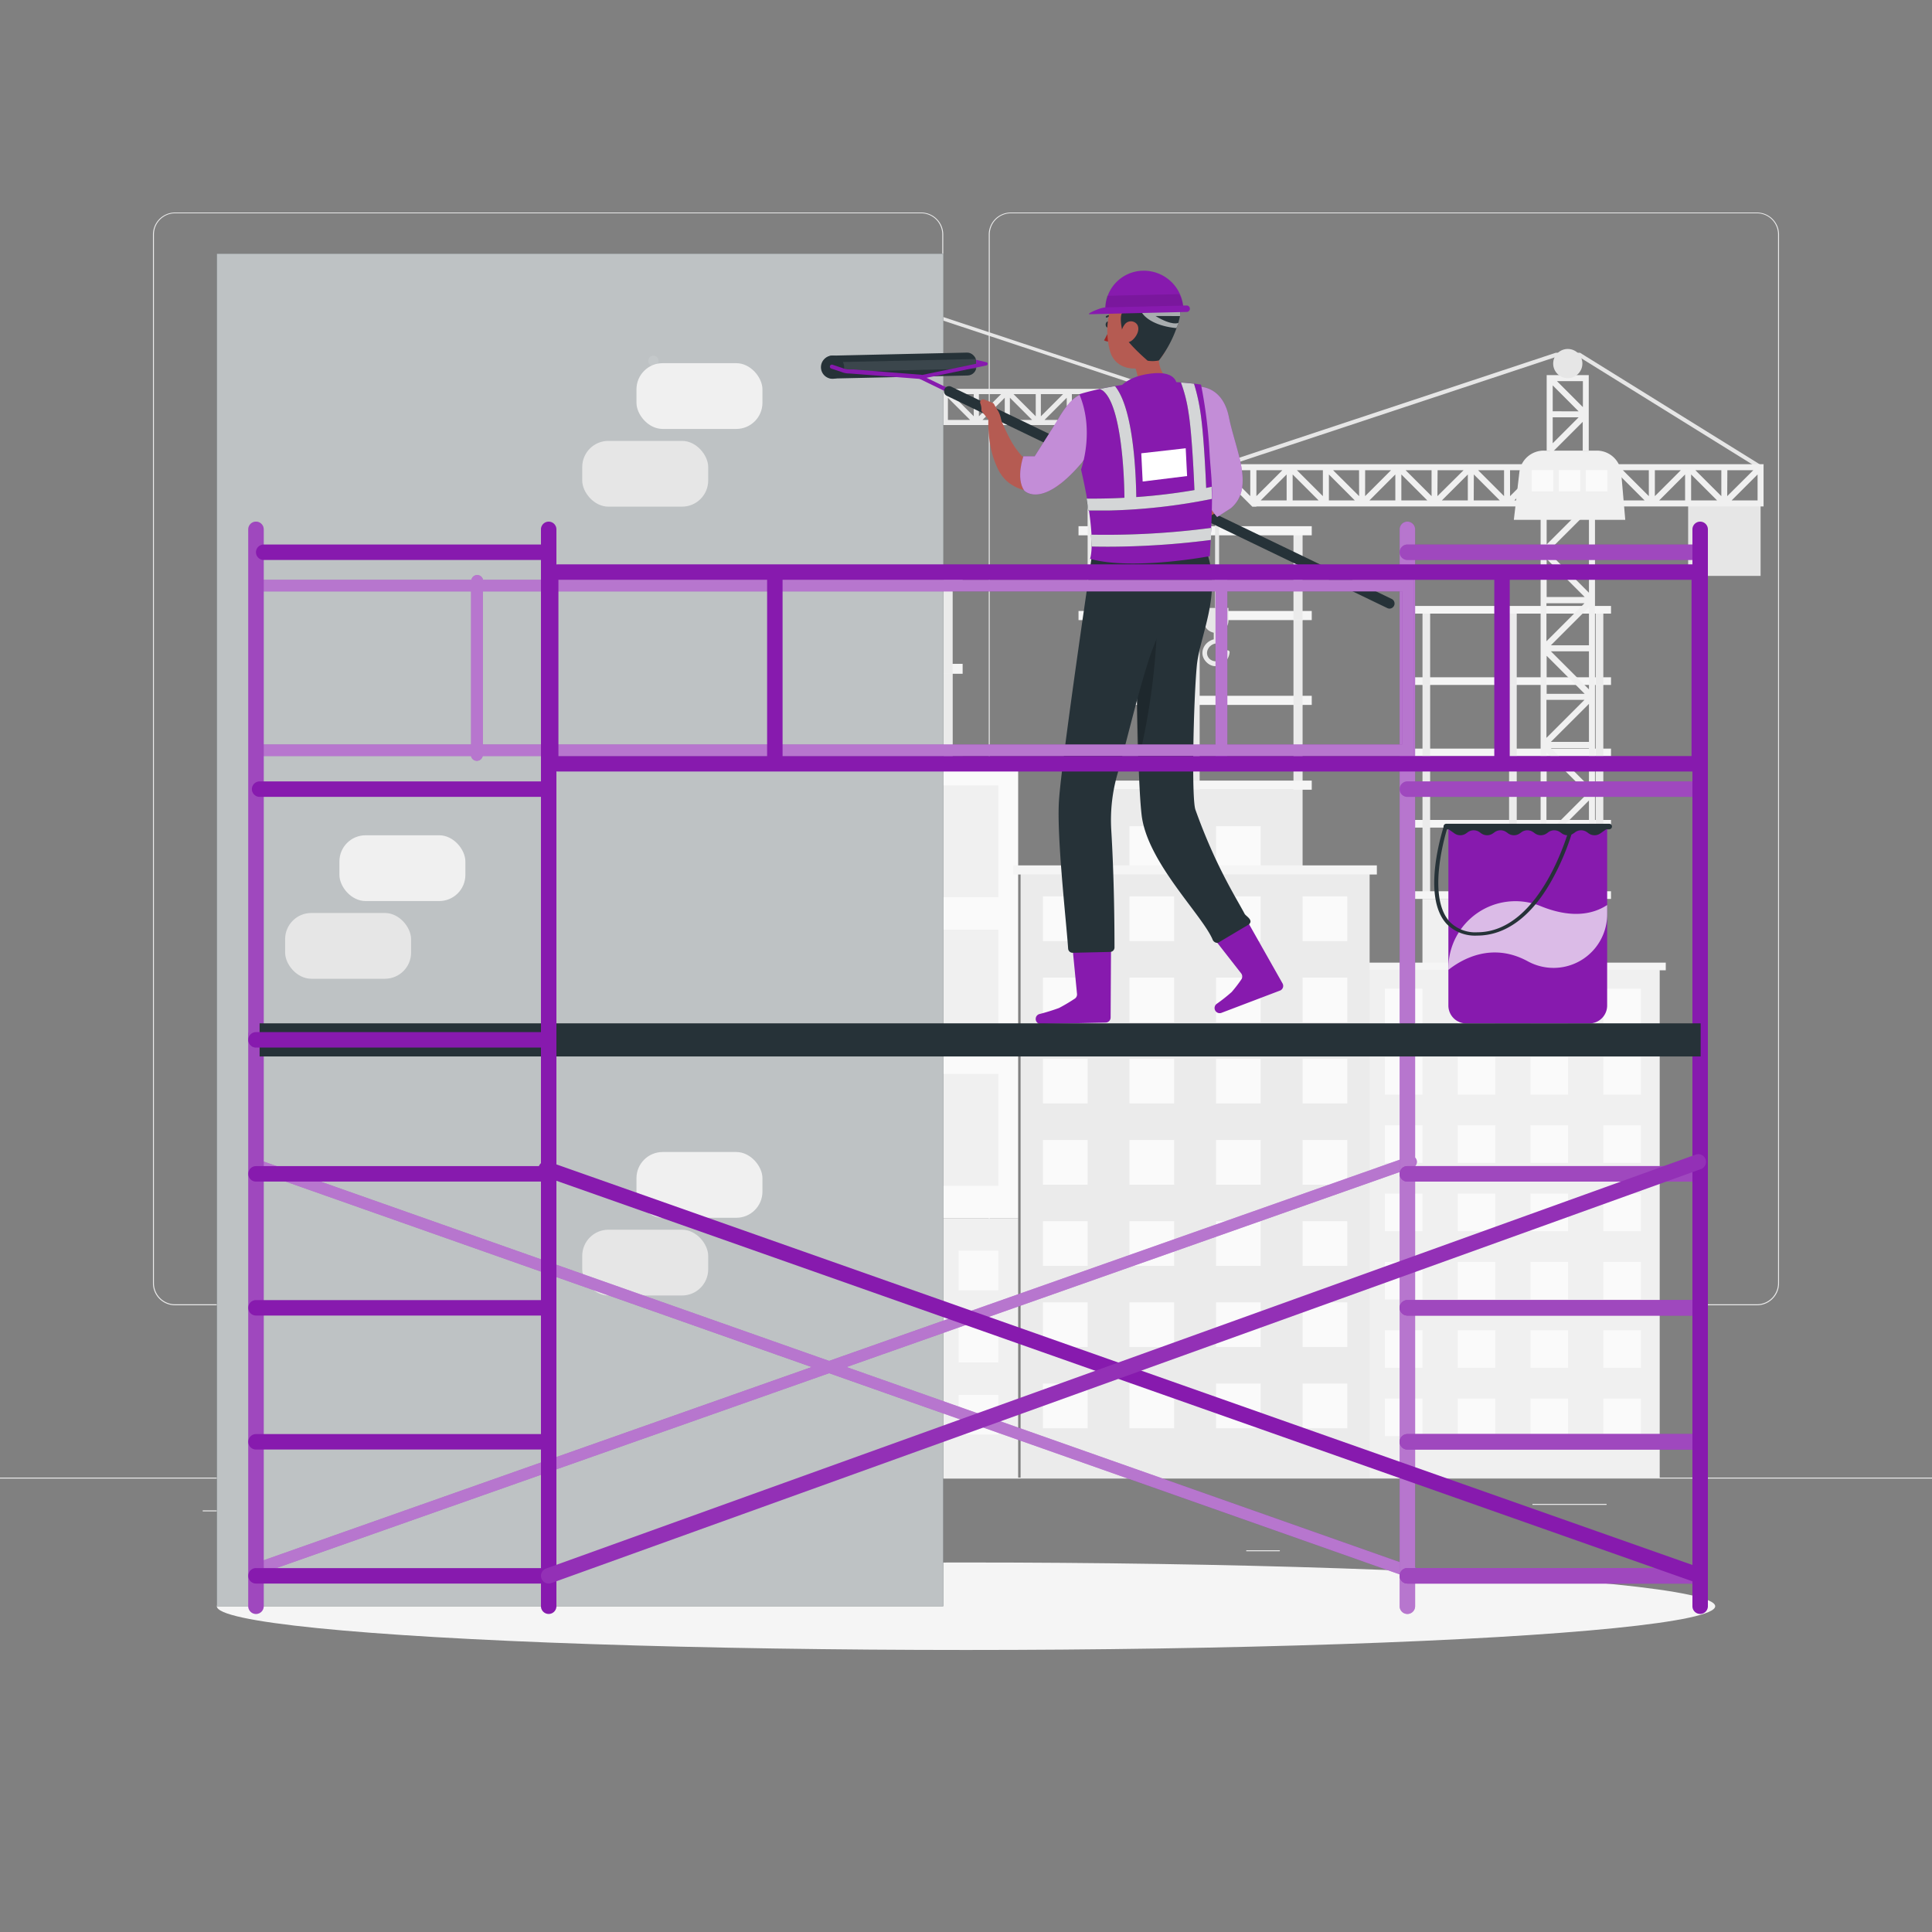 <svg xmlns="http://www.w3.org/2000/svg" viewBox="0 0 500 500"><rect x="0" y="0" width="500" height="500" fill="#808080" stroke="none"/><g id="freepik--background-complete--inject-41"><rect x="322.53" y="401.21" width="8.69" height="0.25" style="fill:#ebebeb"></rect><rect x="396.59" y="389.21" width="19.19" height="0.25" style="fill:#ebebeb"></rect><rect x="52.46" y="390.89" width="43.19" height="0.25" style="fill:#ebebeb"></rect><rect x="104.56" y="390.89" width="6.33" height="0.25" style="fill:#ebebeb"></rect><rect x="131.47" y="395.11" width="93.68" height="0.25" style="fill:#ebebeb"></rect><path d="M238.4,337.8H45.3a5.71,5.71,0,0,1-5.71-5.71V60.66A5.71,5.71,0,0,1,45.3,55H238.4a5.71,5.71,0,0,1,5.71,5.71V332.09A5.71,5.71,0,0,1,238.4,337.8ZM45.3,55.2a5.47,5.47,0,0,0-5.46,5.46V332.09a5.47,5.47,0,0,0,5.46,5.46H238.4a5.47,5.47,0,0,0,5.46-5.46V60.66a5.47,5.47,0,0,0-5.46-5.46Z" style="fill:#ebebeb"></path><path d="M454.7,337.8H261.6a5.71,5.71,0,0,1-5.71-5.71V60.66A5.71,5.71,0,0,1,261.6,55H454.7a5.71,5.71,0,0,1,5.71,5.71V332.09A5.71,5.71,0,0,1,454.7,337.8ZM261.6,55.2a5.47,5.47,0,0,0-5.46,5.46V332.09a5.47,5.47,0,0,0,5.46,5.46H454.7a5.47,5.47,0,0,0,5.46-5.46V60.66a5.47,5.47,0,0,0-5.46-5.46Z" style="fill:#ebebeb"></path><rect y="382.4" width="500" height="0.25" style="fill:#ebebeb"></rect><rect x="183.25" y="315.27" width="80.25" height="67.35" style="fill:#f0f0f0"></rect><rect x="188.38" y="323.67" width="10.27" height="10.27" style="fill:#fafafa"></rect><rect x="208.28" y="323.67" width="10.27" height="10.27" style="fill:#fafafa"></rect><rect x="228.19" y="323.67" width="10.27" height="10.27" style="fill:#fafafa"></rect><rect x="248.09" y="323.67" width="10.27" height="10.27" style="fill:#fafafa"></rect><rect x="188.38" y="342.33" width="10.27" height="10.27" style="fill:#fafafa"></rect><rect x="208.28" y="342.33" width="10.27" height="10.27" style="fill:#fafafa"></rect><rect x="228.19" y="342.33" width="10.27" height="10.27" style="fill:#fafafa"></rect><rect x="248.09" y="342.33" width="10.27" height="10.27" style="fill:#fafafa"></rect><rect x="188.38" y="361" width="10.27" height="10.27" style="fill:#fafafa"></rect><rect x="208.28" y="361" width="10.27" height="10.27" style="fill:#fafafa"></rect><rect x="228.19" y="361" width="10.27" height="10.27" style="fill:#fafafa"></rect><rect x="248.09" y="361" width="10.27" height="10.27" style="fill:#fafafa"></rect><rect x="232.65" y="184.41" width="25.24" height="2.57" transform="translate(430.97 -59.57) rotate(90)" style="fill:#ebebeb"></rect><rect x="174.49" y="184.41" width="25.24" height="2.57" transform="translate(372.81 -1.41) rotate(90)" style="fill:#ebebeb"></rect><rect x="203.57" y="184.41" width="25.24" height="2.57" transform="translate(401.89 -30.49) rotate(90)" style="fill:#ebebeb"></rect><rect x="183.25" y="195.75" width="65.89" height="2.57" transform="translate(432.38 394.07) rotate(180)" style="fill:#f5f5f5"></rect><rect x="183.25" y="171.79" width="65.89" height="2.57" transform="translate(432.38 346.16) rotate(180)" style="fill:#f5f5f5"></rect><rect x="232.65" y="160.46" width="25.24" height="2.57" transform="translate(407.01 -83.52) rotate(90)" style="fill:#ebebeb"></rect><rect x="174.49" y="160.46" width="25.24" height="2.57" transform="translate(348.86 -25.37) rotate(90)" style="fill:#ebebeb"></rect><rect x="203.57" y="160.46" width="25.24" height="2.57" transform="translate(377.94 -54.45) rotate(90)" style="fill:#ebebeb"></rect><rect x="183.25" y="147.84" width="65.89" height="2.57" transform="translate(432.38 298.25) rotate(180)" style="fill:#f5f5f5"></rect><rect x="183.25" y="198.12" width="80.25" height="117.15" style="fill:#fafafa"></rect><rect x="188.38" y="203.26" width="30.18" height="28.94" style="fill:#f0f0f0"></rect><rect x="228.19" y="203.26" width="30.18" height="28.94" style="fill:#f0f0f0"></rect><rect x="188.38" y="240.6" width="30.18" height="28.94" style="fill:#f0f0f0"></rect><rect x="228.19" y="240.6" width="30.18" height="28.94" style="fill:#f0f0f0"></rect><rect x="188.38" y="277.94" width="30.18" height="28.94" style="fill:#f0f0f0"></rect><rect x="228.19" y="277.94" width="30.18" height="28.94" style="fill:#f0f0f0"></rect><rect x="353.54" y="251.01" width="75.99" height="131.4" style="fill:#f0f0f0"></rect><polygon points="368.13 232.64 368.13 251 374.12 251 408.94 251 414.94 251 414.94 232.64 368.13 232.64" style="fill:#f0f0f0"></polygon><rect x="358.4" y="255.87" width="9.73" height="9.73" style="fill:#fafafa"></rect><rect x="377.25" y="255.87" width="9.73" height="9.73" style="fill:#fafafa"></rect><rect x="396.09" y="255.87" width="9.73" height="9.73" style="fill:#fafafa"></rect><rect x="414.94" y="255.87" width="9.73" height="9.73" style="fill:#fafafa"></rect><rect x="358.4" y="273.55" width="9.73" height="9.73" style="fill:#fafafa"></rect><rect x="377.25" y="273.55" width="9.73" height="9.73" style="fill:#fafafa"></rect><rect x="396.09" y="273.55" width="9.73" height="9.73" style="fill:#fafafa"></rect><rect x="414.94" y="273.55" width="9.73" height="9.73" style="fill:#fafafa"></rect><rect x="358.4" y="291.22" width="9.73" height="9.73" style="fill:#fafafa"></rect><rect x="377.25" y="291.22" width="9.73" height="9.73" style="fill:#fafafa"></rect><rect x="396.09" y="291.22" width="9.73" height="9.73" style="fill:#fafafa"></rect><rect x="377.25" y="240.59" width="9.73" height="9.73" style="fill:#fafafa"></rect><rect x="396.09" y="240.59" width="9.73" height="9.73" style="fill:#fafafa"></rect><rect x="414.94" y="291.22" width="9.73" height="9.73" style="fill:#fafafa"></rect><rect x="358.4" y="308.9" width="9.73" height="9.73" style="fill:#fafafa"></rect><rect x="377.25" y="308.9" width="9.73" height="9.73" style="fill:#fafafa"></rect><rect x="396.09" y="308.9" width="9.73" height="9.73" style="fill:#fafafa"></rect><rect x="414.94" y="308.9" width="9.73" height="9.73" style="fill:#fafafa"></rect><rect x="358.4" y="326.58" width="9.73" height="9.73" style="fill:#fafafa"></rect><rect x="377.25" y="326.58" width="9.73" height="9.73" style="fill:#fafafa"></rect><rect x="396.09" y="326.58" width="9.73" height="9.73" style="fill:#fafafa"></rect><rect x="414.94" y="326.58" width="9.73" height="9.73" style="fill:#fafafa"></rect><rect x="358.4" y="344.25" width="9.73" height="9.73" style="fill:#fafafa"></rect><rect x="377.25" y="344.25" width="9.73" height="9.73" style="fill:#fafafa"></rect><rect x="396.09" y="344.25" width="9.73" height="9.73" style="fill:#fafafa"></rect><rect x="414.94" y="344.25" width="9.73" height="9.73" style="fill:#fafafa"></rect><rect x="358.4" y="361.93" width="9.73" height="9.73" style="fill:#fafafa"></rect><rect x="377.25" y="361.93" width="9.73" height="9.73" style="fill:#fafafa"></rect><rect x="396.09" y="361.93" width="9.73" height="9.73" style="fill:#fafafa"></rect><rect x="414.94" y="361.93" width="9.73" height="9.73" style="fill:#fafafa"></rect><rect x="351.97" y="249.12" width="79.13" height="1.98" transform="translate(783.07 500.23) rotate(180)" style="fill:#f5f5f5"></rect><rect x="404.22" y="221.92" width="19.45" height="1.98" transform="translate(636.86 -191.03) rotate(90)" style="fill:#ebebeb"></rect><rect x="359.4" y="221.92" width="19.45" height="1.98" transform="translate(592.04 -146.21) rotate(90)" style="fill:#ebebeb"></rect><rect x="381.81" y="221.92" width="19.45" height="1.98" transform="translate(614.45 -168.62) rotate(90)" style="fill:#ebebeb"></rect><rect x="366.14" y="230.66" width="50.78" height="1.98" transform="translate(783.07 463.3) rotate(180)" style="fill:#f5f5f5"></rect><rect x="366.14" y="212.2" width="50.78" height="1.98" transform="translate(783.07 426.38) rotate(180)" style="fill:#f5f5f5"></rect><rect x="404.22" y="203.46" width="19.45" height="1.98" transform="translate(618.4 -209.49) rotate(90)" style="fill:#ebebeb"></rect><rect x="359.4" y="203.46" width="19.45" height="1.98" transform="translate(573.58 -164.67) rotate(90)" style="fill:#ebebeb"></rect><rect x="381.81" y="203.46" width="19.45" height="1.98" transform="translate(595.99 -187.08) rotate(90)" style="fill:#ebebeb"></rect><rect x="366.14" y="193.74" width="50.78" height="1.98" transform="translate(783.07 389.46) rotate(180)" style="fill:#f5f5f5"></rect><rect x="404.22" y="185" width="19.45" height="1.98" transform="translate(599.94 -227.95) rotate(90)" style="fill:#ebebeb"></rect><rect x="359.4" y="185" width="19.45" height="1.98" transform="translate(555.12 -183.13) rotate(90)" style="fill:#ebebeb"></rect><rect x="381.81" y="185" width="19.45" height="1.98" transform="translate(577.53 -205.54) rotate(90)" style="fill:#ebebeb"></rect><rect x="366.14" y="175.27" width="50.78" height="1.98" transform="translate(783.07 352.53) rotate(180)" style="fill:#f5f5f5"></rect><rect x="404.22" y="166.54" width="19.45" height="1.98" transform="translate(581.48 -246.41) rotate(90)" style="fill:#ebebeb"></rect><rect x="359.4" y="166.54" width="19.45" height="1.98" transform="translate(536.66 -201.59) rotate(90)" style="fill:#ebebeb"></rect><rect x="381.81" y="166.54" width="19.45" height="1.98" transform="translate(559.07 -224) rotate(90)" style="fill:#ebebeb"></rect><rect x="366.14" y="156.81" width="50.78" height="1.98" transform="translate(783.07 315.61) rotate(180)" style="fill:#f5f5f5"></rect><rect x="264.13" y="226.21" width="90.33" height="156.2" style="fill:#ebebeb"></rect><polygon points="281.47 204.38 281.47 226.2 288.6 226.2 329.99 226.2 337.11 226.2 337.11 204.38 281.47 204.38" style="fill:#ebebeb"></polygon><rect x="269.91" y="231.99" width="11.57" height="11.57" style="fill:#fafafa"></rect><rect x="292.31" y="231.99" width="11.56" height="11.57" style="fill:#fafafa"></rect><rect x="314.71" y="231.99" width="11.56" height="11.57" style="fill:#fafafa"></rect><rect x="337.11" y="231.99" width="11.57" height="11.57" style="fill:#fafafa"></rect><rect x="269.91" y="253" width="11.57" height="11.57" style="fill:#fafafa"></rect><rect x="292.31" y="253" width="11.56" height="11.57" style="fill:#fafafa"></rect><rect x="314.71" y="253" width="11.56" height="11.57" style="fill:#fafafa"></rect><rect x="337.11" y="253" width="11.57" height="11.57" style="fill:#fafafa"></rect><rect x="269.91" y="274.01" width="11.57" height="11.57" style="fill:#fafafa"></rect><rect x="292.31" y="274.01" width="11.56" height="11.57" style="fill:#fafafa"></rect><rect x="314.71" y="274.01" width="11.56" height="11.57" style="fill:#fafafa"></rect><rect x="292.31" y="213.83" width="11.56" height="11.56" style="fill:#fafafa"></rect><rect x="314.71" y="213.83" width="11.56" height="11.56" style="fill:#fafafa"></rect><rect x="337.11" y="274.01" width="11.57" height="11.57" style="fill:#fafafa"></rect><rect x="269.91" y="295.03" width="11.57" height="11.57" style="fill:#fafafa"></rect><rect x="292.31" y="295.03" width="11.56" height="11.57" style="fill:#fafafa"></rect><rect x="314.71" y="295.03" width="11.56" height="11.57" style="fill:#fafafa"></rect><rect x="337.11" y="295.03" width="11.57" height="11.57" style="fill:#fafafa"></rect><rect x="269.91" y="316.04" width="11.57" height="11.57" style="fill:#fafafa"></rect><rect x="292.31" y="316.04" width="11.56" height="11.57" style="fill:#fafafa"></rect><rect x="314.71" y="316.04" width="11.56" height="11.57" style="fill:#fafafa"></rect><rect x="337.11" y="316.04" width="11.57" height="11.57" style="fill:#fafafa"></rect><rect x="269.91" y="337.05" width="11.57" height="11.56" style="fill:#fafafa"></rect><rect x="292.31" y="337.05" width="11.56" height="11.56" style="fill:#fafafa"></rect><rect x="314.71" y="337.05" width="11.56" height="11.56" style="fill:#fafafa"></rect><rect x="337.11" y="337.05" width="11.57" height="11.56" style="fill:#fafafa"></rect><rect x="269.91" y="358.07" width="11.57" height="11.57" style="fill:#fafafa"></rect><rect x="292.31" y="358.07" width="11.56" height="11.57" style="fill:#fafafa"></rect><rect x="314.71" y="358.07" width="11.56" height="11.57" style="fill:#fafafa"></rect><rect x="337.11" y="358.07" width="11.57" height="11.57" style="fill:#fafafa"></rect><rect x="262.26" y="223.97" width="94.06" height="2.36" transform="translate(618.59 450.29) rotate(180)" style="fill:#f5f5f5"></rect><rect x="324.37" y="191.64" width="23.13" height="2.36" transform="translate(528.75 -143.12) rotate(90)" style="fill:#ebebeb"></rect><rect x="271.09" y="191.64" width="23.13" height="2.36" transform="translate(475.47 -89.84) rotate(90)" style="fill:#ebebeb"></rect><rect x="297.73" y="191.64" width="23.13" height="2.36" transform="translate(502.11 -116.48) rotate(90)" style="fill:#ebebeb"></rect><rect x="279.11" y="202.02" width="60.36" height="2.36" transform="translate(618.59 406.4) rotate(180)" style="fill:#f5f5f5"></rect><rect x="279.11" y="180.07" width="60.36" height="2.36" transform="translate(618.59 362.5) rotate(180)" style="fill:#f5f5f5"></rect><rect x="324.37" y="169.69" width="23.13" height="2.36" transform="translate(506.8 -165.06) rotate(90)" style="fill:#ebebeb"></rect><rect x="271.09" y="169.69" width="23.13" height="2.36" transform="translate(453.52 -111.78) rotate(90)" style="fill:#ebebeb"></rect><rect x="297.73" y="169.69" width="23.13" height="2.36" transform="translate(480.16 -138.42) rotate(90)" style="fill:#ebebeb"></rect><rect x="279.11" y="158.13" width="60.36" height="2.36" transform="translate(618.59 318.61) rotate(180)" style="fill:#f5f5f5"></rect><rect x="324.37" y="147.74" width="23.13" height="2.36" transform="translate(484.85 -187.01) rotate(90)" style="fill:#ebebeb"></rect><rect x="271.09" y="147.74" width="23.13" height="2.36" transform="translate(431.58 -133.73) rotate(90)" style="fill:#ebebeb"></rect><rect x="297.73" y="147.74" width="23.13" height="2.36" transform="translate(458.22 -160.37) rotate(90)" style="fill:#ebebeb"></rect><rect x="279.11" y="136.18" width="60.36" height="2.36" transform="translate(618.59 274.72) rotate(180)" style="fill:#f5f5f5"></rect><rect x="271.09" y="125.8" width="23.13" height="2.36" transform="translate(409.63 -155.68) rotate(90)" style="fill:#ebebeb"></rect><rect x="297.73" y="125.8" width="23.13" height="2.36" transform="translate(436.27 -182.32) rotate(90)" style="fill:#ebebeb"></rect><path d="M314.12,165.46v-4.9a.59.59,0,0,1,1.17,0v5.38a.6.6,0,0,1-.58.59c-1.85.18-3.2,2.48-1.66,4a2.4,2.4,0,0,0,4-1.66c.07-.74,1.24-.75,1.17,0-.3,2.9-3.69,4.83-6,2.49C310.07,169.19,311.54,166.11,314.12,165.46Z" style="fill:#ebebeb"></path><path d="M398.71,130.29v100.8h14.07V130.29H412l-.55-.55-11.18,11.17V130.29ZM411.22,217h-9.85l9.85-9.84Zm0-25h-9.85l9.85-9.84Zm0-25h-9.85l9.85-9.85Zm0-25h-9.85l9.85-9.84Zm0,1.56v9.84l-9.85-9.84Zm-1.11,10.94h-9.84v-9.84Zm1.11,14.06v9.85l-9.85-9.85Zm-1.11,11h-9.84v-9.84Zm1.11,14.06v9.84l-9.85-9.84Zm-1.11,10.94h-9.84v-9.84Zm1.11,14.07v9.84l-9.85-9.84Zm-11,10.94v-9.84l9.84,9.84Zm0-23.45h9.84l-9.84,9.85Zm0-25h9.84l-9.84,9.84Zm0-25h9.84l-9.84,9.84Z" style="fill:#f0f0f0"></path><path d="M400.28,97.08v19.54h.78l.55.55,8-8v7.5h1.56V97.08Zm9.37,1.56v6.72l-6.71-6.72ZM401.84,108h6.71l-6.71,6.72Zm0-1.56V99.74l6.71,6.72Z" style="fill:#f0f0f0"></path><rect x="436.88" y="130.29" width="18.75" height="18.75" transform="translate(892.52 279.33) rotate(180)" style="fill:#e6e6e6"></rect><polygon points="314.46 157.34 315.5 157.34 315.5 121.28 402.82 92.33 408.6 92.33 455.36 121.35 455.91 120.47 408.9 91.29 402.66 91.29 402.58 91.31 314.46 120.53 314.46 157.34" style="fill:#e6e6e6"></polygon><path d="M325.13,131.07H456.41V120.13H313.1l11,11h1.07Zm-1.56-2.67-6.71-6.71h6.71Zm124.57,1.11,6.72-6.72v6.72Zm-1.1-7.82h6.71L447,128.4Zm-1.56,6.71-6.72-6.71h6.72Zm-7.82-5.61,6.72,6.72h-6.72Zm-8.27,6.72,6.71-6.72v6.72Zm-1.11-7.82H435l-6.72,6.71Zm-1.56,6.71L420,121.69h6.71Zm-7.81-5.61,6.71,6.72h-6.71Zm-8.28,6.72,6.72-6.72v6.72Zm-1.1-7.82h6.71l-6.71,6.71ZM408,128.4l-6.72-6.71H408Zm-7.82-5.61,6.72,6.72h-6.72Zm-8.27,6.72,6.71-6.72v6.72Zm-1.11-7.82h6.72l-6.72,6.71Zm-1.55,6.71-6.72-6.71h6.72Zm-7.82-5.61,6.71,6.72H381.4Zm-8.28,6.72,6.72-6.72v6.72Zm-1.1-7.82h6.72L372,128.4Zm-1.56,6.71-6.72-6.71h6.72Zm-7.82-5.61,6.72,6.72h-6.72Zm-8.27,6.72,6.71-6.72v6.72Zm-1.1-7.82H360l-6.71,6.71Zm-1.56,6.71L345,121.69h6.72Zm-7.82-5.61,6.71,6.72h-6.71Zm-1.56,5.61-6.72-6.71h6.72Zm-7.82-5.61,6.72,6.72h-6.72Zm-8.27,6.72,6.71-6.72v6.72Zm-1.11-1.11v-6.71h6.72Z" style="fill:#f0f0f0"></path><path d="M391.78,134.54h28.84l-1.05-12.13a6.34,6.34,0,0,0-6.32-5.79H399.51a6.34,6.34,0,0,0-6.3,5.61Z" style="fill:#f0f0f0"></path><rect x="410.43" y="121.66" width="5.54" height="5.54" transform="translate(826.4 248.85) rotate(180)" style="fill:#fafafa"></rect><rect x="403.43" y="121.66" width="5.54" height="5.54" transform="translate(812.4 248.85) rotate(180)" style="fill:#fafafa"></rect><rect x="396.43" y="121.66" width="5.54" height="5.54" transform="translate(798.4 248.85) rotate(180)" style="fill:#fafafa"></rect><circle cx="405.74" cy="94.09" r="3.78" style="fill:#e6e6e6"></circle><path d="M314.71,163.79h0a3.22,3.22,0,0,0,3.22-3.23v-3.22h-6.45v3.22A3.23,3.23,0,0,0,314.71,163.79Z" style="fill:#e6e6e6"></path><path d="M301.52,139.42v-4.19a.5.5,0,0,0-1,0v4.6a.51.51,0,0,0,.5.5c1.58.16,2.74,2.12,1.43,3.43a2.06,2.06,0,0,1-3.44-1.42c-.06-.64-1.06-.64-1,0,.25,2.48,3.16,4.13,5.14,2.13S303.73,140,301.52,139.42Z" style="fill:#ebebeb"></path><path d="M227.84,109.33v9.08l-9.55-9.55-.48.47h-.66v86.22h12V109.33Zm-9.36,65.77,8.42,8.42h-8.42Zm0-21.39,8.42,8.42h-8.42Zm0-21.38,8.42,8.41h-8.42Zm0-21.39,8.42,8.42h-8.42Zm8.42,9.75-8.42,8.42v-8.42Zm.94.94v8.42h-8.42Zm-.94,20.45-8.42,8.41v-8.41Zm.94.94v8.42h-8.42Zm-.94,20.44-8.42,8.42v-8.42Zm.94.95v8.41h-8.42Zm-.94,20.44-8.42,8.42v-8.42Zm-7.48,9.36,8.42-8.42v8.42Zm8.42-11.63-8.42-8.42h8.42Zm0-21.39-8.42-8.42h8.42Zm0-21.39-8.42-8.42h8.42Z" style="fill:#ebebeb"></path><path d="M218.48,80.93V97.64h1.34V91.23l6.88,6.88.47-.47h.67V80.93Zm7.08,1.33L219.82,88V82.26ZM226.5,96l-5.74-5.75h5.74ZM220.76,89l5.74-5.74V89Z" style="fill:#ebebeb"></path><rect x="180.49" y="109.33" width="16.04" height="16.04" style="fill:#f0f0f0"></rect><polygon points="301.24 132.47 300.35 132.47 300.35 101.63 225.66 76.86 220.72 76.86 180.72 101.69 180.26 100.93 220.47 75.97 225.8 75.97 225.87 76 301.24 100.99 301.24 132.47" style="fill:#e6e6e6"></polygon><path d="M292.11,110H293l9.38-9.38H179.82V110H292.11Zm1.33-8h5.75l-5.75,5.74Zm-112.28,6.68v-5.74l5.74,5.74Zm6.68-.94L182.1,102h5.74Zm1.34-5.74h5.74l-5.74,5.74Zm6.68,6.68h-5.74l5.74-5.74Zm1.34,0v-5.74l5.74,5.74Zm6.68-.94L198.14,102h5.74Zm1.34-5.74H211l-5.74,5.74Zm6.68,6.68h-5.74l5.74-5.74Zm1.34,0v-5.74l5.74,5.74Zm6.68-.94L214.18,102h5.74Zm1.34-5.74H227l-5.74,5.74Zm6.69,6.68H222.2l5.75-5.74Zm1.33,0v-5.74l5.74,5.74Zm6.69-.94L230.22,102H236ZM237.3,102H243l-5.74,5.74Zm6.69,6.68h-5.75l5.75-5.74Zm1.33,0v-5.74l5.74,5.74Zm6.69-.94L246.26,102H252Zm1.33-5.74h5.74l-5.74,5.74Zm6.69,6.68h-5.75l5.75-5.74Zm1.33,0v-5.74l5.74,5.74Zm6.69-.94L262.3,102h5.75Zm1.33-5.74h5.74l-5.74,5.74Zm6.69,6.68h-5.75l5.75-5.74ZM277.4,102h5.74l-5.74,5.74Zm6.69,6.68h-5.75l5.75-5.74Zm1.33,0v-5.74l5.74,5.74Zm.94-6.68h5.75v5.74Z" style="fill:#ebebeb"></path><path d="M235.1,113H210.44l.9-10.38a5.42,5.42,0,0,1,5.4-5H228.5a5.41,5.41,0,0,1,5.38,4.8Z" style="fill:#ebebeb"></path><rect x="214.42" y="101.95" width="4.74" height="4.74" style="fill:#fafafa"></rect><rect x="220.4" y="101.95" width="4.74" height="4.74" style="fill:#fafafa"></rect><rect x="226.39" y="101.95" width="4.74" height="4.74" style="fill:#fafafa"></rect><path d="M226.39,78.37a3.23,3.23,0,1,1-3.23-3.23A3.23,3.23,0,0,1,226.39,78.37Z" style="fill:#e6e6e6"></path><path d="M301,138h0a2.76,2.76,0,0,1-2.76-2.75v-2.76h5.52v2.76A2.75,2.75,0,0,1,301,138Z" style="fill:#e6e6e6"></path></g><g id="freepik--Shadow--inject-41"><ellipse id="freepik--path--inject-41" cx="250" cy="415.69" rx="193.89" ry="11.32" style="fill:#f5f5f5"></ellipse></g><g id="freepik--Wall--inject-41"><rect x="56.11" y="65.66" width="188" height="350.03" style="fill:#263238"></rect><rect x="56.11" y="65.66" width="188" height="350.03" style="fill:#fff;opacity:0.7"></rect><rect x="164.73" y="298.14" width="32.6" height="17.02" rx="6.77" transform="translate(362.05 613.3) rotate(-180)" style="fill:#f0f0f0"></rect><rect x="150.68" y="318.25" width="32.6" height="17.02" rx="6.77" transform="translate(333.96 653.52) rotate(180)" style="fill:#e6e6e6"></rect><rect x="87.84" y="216.17" width="32.6" height="17.02" rx="6.77" transform="translate(208.28 449.36) rotate(180)" style="fill:#f0f0f0"></rect><rect x="73.79" y="236.28" width="32.6" height="17.02" rx="6.77" transform="translate(180.18 489.58) rotate(180)" style="fill:#e6e6e6"></rect><rect x="164.73" y="93.99" width="32.6" height="17.02" rx="6.77" transform="translate(362.05 205) rotate(180)" style="fill:#f0f0f0"></rect><rect x="150.68" y="114.1" width="32.6" height="17.02" rx="6.77" transform="translate(333.96 245.22) rotate(180)" style="fill:#e6e6e6"></rect></g><g id="freepik--Paint--inject-41"><path d="M374.84,213.9h41.09a0,0,0,0,1,0,0v46.33a4.64,4.64,0,0,1-4.64,4.64H379.48a4.64,4.64,0,0,1-4.64-4.64V213.9A0,0,0,0,1,374.84,213.9Z" style="fill:#871AAE"></path><path d="M374.42,214.28l2,1.41a2.62,2.62,0,0,0,3,0l.47-.34a2.62,2.62,0,0,1,3,0l.47.34a2.62,2.62,0,0,0,3,0l.48-.34a2.62,2.62,0,0,1,3,0l.47.34a2.62,2.62,0,0,0,3,0l.47-.34a2.62,2.62,0,0,1,3,0l.48.34a2.62,2.62,0,0,0,3,0l.47-.34a2.62,2.62,0,0,1,3,0l.48.34a2.6,2.6,0,0,0,3,0l.48-.34a2.62,2.62,0,0,1,3,0l.47.34a2.62,2.62,0,0,0,3,0l2-1.41Z" style="fill:#263238"></path><path d="M415.93,234.22c-3.29,2.16-8.77,3.7-17.15.31l-.37-.15a17.35,17.35,0,0,0-23.57,16.23V251c3.6-2.84,11.34-7.23,20.54-2.22l.27.14a13.87,13.87,0,0,0,20.28-12.34Z" style="fill:#fff;opacity:0.7"></path><path d="M382.3,242.13a10.34,10.34,0,0,1-7.84-2.95c-6.77-7.13-1-24.64-.8-25.39l1,.23c-.06.17-5.83,17.85.63,24.64a9.22,9.22,0,0,0,7,2.61c16.75,0,23.94-27.18,24-27.45l1,.17a64.8,64.8,0,0,1-5.79,14C396.29,237.24,389.63,242.13,382.3,242.13Z" style="fill:#263238"></path><path d="M416.46,214.62H374.3a.71.71,0,0,1-.71-.72h0a.71.71,0,0,1,.71-.71h42.16a.71.71,0,0,1,.72.71h0A.72.72,0,0,1,416.46,214.62Z" style="fill:#263238"></path></g><g id="freepik--Character--inject-41"><rect x="213.05" y="91.64" width="39.64" height="5.93" rx="2.33" transform="translate(-2.07 5.27) rotate(-1.29)" style="fill:#263238"></rect><rect x="213.05" y="93.35" width="39.64" height="2.49" transform="translate(-2.07 5.27) rotate(-1.29)" style="fill:#fff;opacity:0.1"></rect><path d="M218.46,94.93a3,3,0,1,1-3-2.9A3,3,0,0,1,218.46,94.93Z" style="fill:#263238"></path><path d="M238.29,98.08h0l-18.38-1.42a5.34,5.34,0,0,1-2.17-.41l-2.6-.86a.5.5,0,1,1,.31-1l2.61.87a4.54,4.54,0,0,0,1.89.35l.88,0,17.54,1.37a.51.51,0,0,1,.46.54A.5.5,0,0,1,238.29,98.08Z" style="fill:#871AAE"></path><path d="M255.61,94.11a.5.5,0,0,1-.4.48l-2.53.52-10.89,2.26-2,.4,13.7,6.65a.5.5,0,0,1-.21,1,.54.54,0,0,1-.22-.05l-15-7.29a.49.49,0,0,1-.27-.51.19.19,0,0,1,0-.07.47.47,0,0,1,.37-.36l14.49-3,.13,0-.13,0v-.51a1.89,1.89,0,0,0-.08-.53l2.64.62A.49.49,0,0,1,255.61,94.11Z" style="fill:#871AAE"></path><path d="M359.64,157.51a1.32,1.32,0,0,0,.54-2.5l-114-54.94a1.31,1.31,0,0,0-1.13,2.37l114,54.94A1.41,1.41,0,0,0,359.64,157.51Z" style="fill:#263238"></path><path d="M268.76,122.67l-.05-.8,5.81,3.38a12.09,12.09,0,0,1-8.47,1.79,10.76,10.76,0,0,1-4.48-1.76,8.9,8.9,0,0,1-1.83-1.63,7.45,7.45,0,0,1-.74-1,6.38,6.38,0,0,1-.57-.94,23.91,23.91,0,0,1-2.21-6.86,32.64,32.64,0,0,1-.42-6.76l2.86-.4c.77,1.87,1.61,3.79,2.53,5.53a21.25,21.25,0,0,0,3.09,4.59,1.78,1.78,0,0,0,.35.34,1.66,1.66,0,0,0,.32.22,4.25,4.25,0,0,0,.64.32,4.92,4.92,0,0,0,1.46.28,11.43,11.43,0,0,0,3.73-.7l5.87-2,0,5.35v.8Z" style="fill:#b55b52"></path><polygon points="315.65 132.15 311.05 134.75 309.43 128.25 314.9 126.59 315.65 132.15" style="fill:#b55b52"></polygon><path d="M309.69,100.07s6.62-.73,8.35,7.89,6.76,18.21.53,23.55L315,133.8a15.93,15.93,0,0,1-3.62-6.94l2-1.49-1.73-5.92S307,102.15,309.69,100.07Z" style="fill:#871AAE"></path><path d="M309.69,100.07s6.62-.73,8.35,7.89,6.76,18.21.53,23.55L315,133.8a15.93,15.93,0,0,1-3.62-6.94l2-1.49-1.73-5.92S307,102.15,309.69,100.07Z" style="fill:#fff;opacity:0.5"></path><path d="M314.45,243.25l6.78,8.68a1.35,1.35,0,0,1,0,1.59,36.15,36.15,0,0,1-2.47,3.21,42.57,42.57,0,0,1-3.9,3.08,1.33,1.33,0,0,0-.44,1.54h0a1.31,1.31,0,0,0,1.67.78l15.18-5.77a1.3,1.3,0,0,0,.64-1.87l-9-15.92a1.29,1.29,0,0,0-1.7-.54l-6.38,3.22A1.32,1.32,0,0,0,314.45,243.25Z" style="fill:#871AAE"></path><path d="M312.17,142.52,294,143.6s-.12,53.79,1.45,67.31c1.41,12.14,15.5,25.66,18.34,32.17a1.35,1.35,0,0,0,1.41.93l8-4.76c1.3-1.16-.76-2.13-1.09-2.75-2.35-4.42-7.58-12.53-12.73-26.93-1.06-2.95-.49-28.13.34-37.12C310.4,164.62,316.41,153.7,312.17,142.52Z" style="fill:#263238"></path><path d="M299.56,156.26a174.42,174.42,0,0,1-5.05,41c-.42-8.12-.36-29.1-.44-37.32l2.22-3.61Z" style="opacity:0.2"></path><path d="M277.61,245.72l1.12,11.51a1.31,1.31,0,0,1-.59,1.23,46.72,46.72,0,0,1-4.07,2.41,52.71,52.71,0,0,1-5.08,1.57,1.3,1.3,0,0,0-.95,1.3h0a1.3,1.3,0,0,0,1.31,1.28l16.82-.38a1.31,1.31,0,0,0,1.26-1.3l.1-17.52a1.29,1.29,0,0,0-1.25-1.32l-7.35-.22A1.31,1.31,0,0,0,277.61,245.72Z" style="fill:#871AAE"></path><path d="M282.61,143.57s-7.88,53.19-8.55,63.63c-.61,9.46,1.91,31.33,2.37,38.29a1.16,1.16,0,0,0,1.18,1.09l9.7-.22a1.15,1.15,0,0,0,1.12-1.16c0-5.22-.07-17.77-.84-30.47a43.12,43.12,0,0,1,1.65-14.56c1.78-6.11,5.08-20.16,8-29.21,2.29-7.15,4.37-9.33,5-14.76.9-8.09-1.35-13-1.35-13Z" style="fill:#263238"></path><path d="M303.5,98.52s-3.64-.29-3.75-7c0,0-3.39-1.44-5.51.58s2.12,6.54-.52,8.54S303.5,98.52,303.5,98.52Z" style="fill:#b55b52"></path><path d="M281.56,102.09s-3.09-2-8.08,7l-5.7,9-2.93,0s-2,5.62.2,8.84c0,0,5.07,5.7,16.85-9.57l2.28-9.86Z" style="fill:#871AAE"></path><path d="M281.56,102.09s-3.09-2-8.08,7l-5.7,9-2.93,0s-2,5.62.2,8.84c0,0,5.07,5.7,16.85-9.57l2.28-9.86Z" style="fill:#fff;opacity:0.5"></path><path d="M313.1,143.93s-19.92,3.78-31,.7c0,0,1.93-4.75-2.33-23.12,0,0,3.63-9.82-.44-19.48,0,0,15.28-5,31.49-2.5A124.9,124.9,0,0,1,313,116.66C313.46,125,314.19,124.16,313.1,143.93Z" style="fill:#871AAE"></path><path d="M304.59,100.18s.67-4.44-6.81-3.5-8.74,4.81-8.74,4.81Z" style="fill:#871AAE"></path><path d="M313.34,139.74a208.36,208.36,0,0,1-22.46,1.7c-2.68.06-5.51.07-8.43,0,0-.95-.05-2-.1-3.07a207.32,207.32,0,0,0,31.1-1.76C313.42,137.6,313.38,138.64,313.34,139.74Z" style="fill:#263238"></path><path d="M313.38,139.74a211.73,211.73,0,0,1-22.5,1.7c-2.68.06-5.51.07-8.43,0,0-.95-.05-2-.1-3.07a208,208,0,0,0,31.14-1.76C313.46,137.6,313.43,138.64,313.38,139.74Z" style="fill:#fff;opacity:0.8"></path><path d="M291,128.82c-.06-7.4-1-23.28-5.2-27.38a2.68,2.68,0,0,0-1.23-.75c1.17-.25,2.51-.51,4-.76,2.38,2.95,4,8.79,4.88,17.42.47,4.71.59,9,.62,11.29a150.89,150.89,0,0,0,15.05-1.81c-.16-3.82-.66-14.84-1.56-20.23A37.31,37.31,0,0,0,305.63,99c1.12.07,2.24.17,3.38.31a48,48,0,0,1,1.57,6.81c.9,5.42,1.4,15.94,1.58,20.16l1.44-.31c0,1,0,2,0,3.15a151.49,151.49,0,0,1-26.57,3c-1.76,0-3.56,0-5.41,0-.13-1-.27-2-.44-3.08C284.63,129.05,287.9,129,291,128.82Z" style="fill:#263238"></path><path d="M291,128.82c-.06-7.4-1-23.28-5.2-27.38a2.68,2.68,0,0,0-1.23-.75c1.17-.25,2.51-.51,4-.76,2.38,2.95,4,8.79,4.88,17.42.47,4.71.59,9,.62,11.29a150.89,150.89,0,0,0,15.05-1.81c-.16-3.82-.66-14.84-1.56-20.23A37.31,37.31,0,0,0,305.63,99c1.12.07,2.24.17,3.38.31a48,48,0,0,1,1.57,6.81c.9,5.42,1.4,15.94,1.58,20.16l1.42-.31c0,1,.05,2,.05,3.15a151.49,151.49,0,0,1-26.57,3c-1.76,0-3.56,0-5.41,0-.13-1-.27-2-.44-3.08C284.63,129.05,287.9,129,291,128.82Z" style="fill:#fff;opacity:0.8"></path><polygon points="306.86 116.01 295.36 117.31 295.72 124.62 307.22 123.2 306.86 116.01" style="fill:#fff"></polygon><path d="M286.14,83.94c0,.43.17.79.45.81s.55-.33.56-.74-.17-.79-.44-.8S286.18,83.52,286.14,83.94Z" style="fill:#263238"></path><path d="M287.56,84.63l-1.83,3.46a2.93,2.93,0,0,0,2.64,0Z" style="fill:#a02724"></path><path d="M288.33,82.11a.26.26,0,0,1-.21,0,1.74,1.74,0,0,0-1.6.06.22.22,0,0,1-.31-.06.23.23,0,0,1,.07-.31,2.2,2.2,0,0,1,2-.11.22.22,0,0,1,.12.3h0A.25.25,0,0,1,288.33,82.11Z" style="fill:#263238"></path><path d="M302.68,82.21c-.13,5.66-.06,8.06-2.8,11.07-4.25,3.12-11.06,3.13-12.62-2.46-1.41-5-1-13.42,4.48-15.91A7.73,7.73,0,0,1,302,78.72,7.63,7.63,0,0,1,302.68,82.21Z" style="fill:#b55b52"></path><path d="M290.58,86.2s-1.06-4.14-.12-5.32.38-1.43-.68-2.42-2.38-1.76-1-3.71c5.65-8.33,16.45-2.33,16.94,3.44.18,2.16-1.13,6.41-1.22,6.67a30.15,30.15,0,0,1-4.57,8.42,8,8,0,0,1-2.92.07S291.53,88.68,290.58,86.2Z" style="fill:#263238"></path><path d="M291,84.07a4.3,4.3,0,0,0-.78,3.25c.25,1.51,1.77,1.63,2.86.68s2-2.68,1.23-4A2,2,0,0,0,291,84.07Z" style="fill:#b55b52"></path><path d="M305.51,80a10.91,10.91,0,0,1-1.06,4.91c-4.64-.42-8.31-2.27-9.28-4.67Z" style="fill:#263238"></path><path d="M305.51,80a10.91,10.91,0,0,1-1.06,4.91c-4.64-.42-8.31-2.27-9.28-4.67Z" style="fill:#fff;opacity:0.6"></path><path d="M305.39,81.8s-.28,1.36-.43,1.76c0,0-1.51.88-5.93-1.78" style="fill:#263238"></path><path d="M286.06,79.56a9.94,9.94,0,0,1,9.78-9.5,10.26,10.26,0,0,1,10.35,9l1,0a.84.84,0,0,1,0,1.67L282,81.32C280.92,81.34,284.72,79.59,286.06,79.56Z" style="fill:#871AAE"></path><path d="M306.19,79.1l-20.13.45a13.42,13.42,0,0,1,.46-3l18.65-.42A8.39,8.39,0,0,1,306.19,79.1Z" style="opacity:0.1"></path><path d="M256.27,109.18l2.93.32a7.84,7.84,0,0,0-.8-3c-.69-1.09-1-1.63-1.14-1.9a.74.74,0,0,0-.39-.35l-2.13-.85a.78.78,0,0,0-1.05.94,4.52,4.52,0,0,1,.29,2Z" style="fill:#b55b52"></path></g><g id="freepik--Scaffold--inject-41"><path d="M367.82,409.32a1.42,1.42,0,0,1-.5-.08l-300.63-106a1.5,1.5,0,0,1,1-2.83l300.62,106a1.5,1.5,0,0,1-.49,2.91Z" style="fill:#871AAE"></path><path d="M67.19,407.26a1.5,1.5,0,0,1-.5-2.92l298-105.07a1.5,1.5,0,0,1,1,2.83l-298,105.07A1.43,1.43,0,0,1,67.19,407.26Z" style="fill:#871AAE"></path><path d="M368.31,406.41,219.09,353.79,365.68,302.1a1.5,1.5,0,0,0-1-2.83L214.58,352.2,67.69,300.41a1.5,1.5,0,0,0-1,2.83l143.38,50.55L66.69,404.34a1.5,1.5,0,0,0,.5,2.92,1.43,1.43,0,0,0,.5-.09l146.89-51.79,152.74,53.86a1.42,1.42,0,0,0,.5.08,1.5,1.5,0,0,0,.49-2.91Z" style="fill:#fff;opacity:0.4"></path><path d="M364.23,417.69a2,2,0,0,1-2-2V265.79a2,2,0,1,1,4,0v149.9A2,2,0,0,1,364.23,417.69Z" style="fill:#871AAE"></path><g style="opacity:0.4"><path d="M364.23,417.69a2,2,0,0,1-2-2V265.79a2,2,0,1,1,4,0v149.9A2,2,0,0,1,364.23,417.69Z" style="fill:#fff"></path></g><path d="M440,271.11H364.23a2,2,0,0,1,0-4H440a2,2,0,0,1,0,4Z" style="fill:#871AAE"></path><path d="M440,305.79H364.23a2,2,0,0,1,0-4H440a2,2,0,0,1,0,4Z" style="fill:#871AAE"></path><path d="M440,340.46H364.23a2,2,0,0,1,0-4H440a2,2,0,0,1,0,4Z" style="fill:#871AAE"></path><path d="M440,375.14H364.23a2,2,0,0,1,0-4H440a2,2,0,0,1,0,4Z" style="fill:#871AAE"></path><path d="M440,409.82H364.23a2,2,0,0,1,0-4H440a2,2,0,0,1,0,4Z" style="fill:#871AAE"></path><path d="M440,305.79H364.23a2,2,0,0,1,0-4H440a2,2,0,0,1,0,4Z" style="fill:#871AAE"></path><path d="M440,340.46H364.23a2,2,0,0,1,0-4H440a2,2,0,0,1,0,4Z" style="fill:#871AAE"></path><path d="M440,375.14H364.23a2,2,0,0,1,0-4H440a2,2,0,0,1,0,4Z" style="fill:#871AAE"></path><path d="M440,409.82H364.23a2,2,0,0,1,0-4H440a2,2,0,0,1,0,4Z" style="fill:#871AAE"></path><g style="opacity:0.2"><path d="M440,271.11H364.23a2,2,0,0,1,0-4H440a2,2,0,0,1,0,4Z" style="fill:#fff"></path><path d="M440,305.79H364.23a2,2,0,0,1,0-4H440a2,2,0,0,1,0,4Z" style="fill:#fff"></path><path d="M440,340.46H364.23a2,2,0,0,1,0-4H440a2,2,0,0,1,0,4Z" style="fill:#fff"></path><path d="M440,375.14H364.23a2,2,0,0,1,0-4H440a2,2,0,0,1,0,4Z" style="fill:#fff"></path><path d="M440,409.82H364.23a2,2,0,0,1,0-4H440a2,2,0,0,1,0,4Z" style="fill:#fff"></path><path d="M440,305.79H364.23a2,2,0,0,1,0-4H440a2,2,0,0,1,0,4Z" style="fill:#fff"></path><path d="M440,340.46H364.23a2,2,0,0,1,0-4H440a2,2,0,0,1,0,4Z" style="fill:#fff"></path><path d="M440,375.14H364.23a2,2,0,0,1,0-4H440a2,2,0,0,1,0,4Z" style="fill:#fff"></path><path d="M440,409.82H364.23a2,2,0,0,1,0-4H440a2,2,0,0,1,0,4Z" style="fill:#fff"></path></g><path d="M440,417.69a2,2,0,0,1-2-2V265.79a2,2,0,1,1,4,0v149.9A2,2,0,0,1,440,417.69Z" style="fill:#871AAE"></path><path d="M440,269.68H364.23a2,2,0,0,1,0-4H440a2,2,0,0,1,0,4Z" style="fill:#871AAE"></path><path d="M66.25,417.69a2,2,0,0,1-2-2V267.88a2,2,0,0,1,4,0V415.69A2,2,0,0,1,66.25,417.69Z" style="fill:#871AAE"></path><g style="opacity:0.2"><path d="M66.25,417.69a2,2,0,0,1-2-2V267.88a2,2,0,0,1,4,0V415.69A2,2,0,0,1,66.25,417.69Z" style="fill:#fff"></path></g><path d="M366.23,137V264.84h-4V137a2,2,0,0,1,4,0Z" style="fill:#871AAE"></path><path d="M366.23,137V264.84h-4V137a2,2,0,0,1,4,0Z" style="fill:#fff;opacity:0.4"></path><path d="M440,144.92H364.23a2,2,0,0,1,0-4H440a2,2,0,0,1,0,4Z" style="fill:#871AAE"></path><path d="M440,206.23H364.23a2,2,0,0,1,0-4H440a2,2,0,0,1,0,4Z" style="fill:#871AAE"></path><g style="opacity:0.2"><path d="M440,144.92H364.23a2,2,0,0,1,0-4H440a2,2,0,0,1,0,4Z" style="fill:#fff"></path></g><g style="opacity:0.2"><path d="M440,206.23H364.23a2,2,0,0,1,0-4H440a2,2,0,0,1,0,4Z" style="fill:#fff"></path></g><path d="M365.94,150.05H317.63a1.53,1.53,0,0,0-3.05,0H125a1.53,1.53,0,0,0-3,0H64.8v45.62h57.11a1.53,1.53,0,0,0,3,0H314.58a1.53,1.53,0,0,0,3.05,0h48.31ZM67.85,192.67V153.05h54.06v39.62Zm57.11,0V153.05H314.58v39.62Zm237.93,0H317.63V153.05h45.26Z" style="fill:#871AAE"></path><path d="M365.94,150.05H317.63a1.53,1.53,0,0,0-3.05,0H125a1.53,1.53,0,0,0-3,0H64.8v45.62h57.11a1.53,1.53,0,0,0,3,0H314.58a1.53,1.53,0,0,0,3.05,0h48.31ZM67.85,192.67V153.05h54.06v39.62Zm57.11,0V153.05H314.58v39.62Zm237.93,0H317.63V153.05h45.26Z" style="fill:#fff;opacity:0.4"></path><path d="M66.25,271.11a2,2,0,0,1-2-2V137a2,2,0,0,1,4,0V269.11A2,2,0,0,1,66.25,271.11Z" style="fill:#871AAE"></path><g style="opacity:0.2"><path d="M66.25,271.11a2,2,0,0,1-2-2V137a2,2,0,0,1,4,0V269.11A2,2,0,0,1,66.25,271.11Z" style="fill:#fff"></path></g><path d="M440,269.68a2,2,0,0,1-2-2V137a2,2,0,0,1,4,0v130.7A2,2,0,0,1,440,269.68Z" style="fill:#871AAE"></path><rect x="67.19" y="264.84" width="372.94" height="8.57" style="fill:#263238"></rect><path d="M142,271.11H66.25a2,2,0,0,1,0-4H142a2,2,0,1,1,0,4Z" style="fill:#871AAE"></path><path d="M142,305.79H66.25a2,2,0,0,1,0-4H142a2,2,0,0,1,0,4Z" style="fill:#871AAE"></path><path d="M142,340.46H66.25a2,2,0,0,1,0-4H142a2,2,0,0,1,0,4Z" style="fill:#871AAE"></path><path d="M142,375.14H66.25a2,2,0,0,1,0-4H142a2,2,0,1,1,0,4Z" style="fill:#871AAE"></path><path d="M142,409.82H66.25a2,2,0,0,1,0-4H142a2,2,0,0,1,0,4Z" style="fill:#871AAE"></path><path d="M142,417.69a2,2,0,0,1-2-2V265.79a2,2,0,0,1,4,0v149.9A2,2,0,0,1,142,417.69Z" style="fill:#871AAE"></path><path d="M142,144.92H68.25a2,2,0,0,1,0-4H142a2,2,0,0,1,0,4Z" style="fill:#871AAE"></path><path d="M142,206.23H67.19a2,2,0,1,1,0-4H142a2,2,0,0,1,0,4Z" style="fill:#871AAE"></path><path d="M142,280a2,2,0,0,1-2-2V137a2,2,0,0,1,4,0V278A2,2,0,0,1,142,280Z" style="fill:#871AAE"></path><path d="M440,409.82a1.92,1.92,0,0,1-.67-.11L140.73,304.43a2,2,0,1,1,1.33-3.77L440.63,405.94a2,2,0,0,1-.66,3.88Z" style="fill:#871AAE"></path><path d="M142,409.82a2,2,0,0,1-.68-3.88L438.84,298.82A2,2,0,0,1,441.4,300a2,2,0,0,1-1.2,2.55L142.65,409.71A2,2,0,0,1,142,409.82Z" style="fill:#871AAE"></path><g style="opacity:0.1"><path d="M142,409.82a2,2,0,0,1-.68-3.88L438.84,298.82A2,2,0,0,1,441.4,300a2,2,0,0,1-1.2,2.55L142.65,409.71A2,2,0,0,1,142,409.82Z" style="fill:#fff"></path></g><path d="M170.43,93.39a1.33,1.33,0,1,1-1.33-1.33A1.34,1.34,0,0,1,170.43,93.39Z" style="fill:#fff;opacity:0.1"></path><path d="M200.53,197.68a2,2,0,0,1-2-2V150.05a2,2,0,0,1,4,0v45.63A2,2,0,0,1,200.53,197.68Z" style="fill:#871AAE"></path><path d="M388.72,197.68a2,2,0,0,1-2-2V150.05a2,2,0,1,1,4,0v45.63A2,2,0,0,1,388.72,197.68Z" style="fill:#871AAE"></path><path d="M437.77,150.05v45.62H144.52V150.05H437.77m0-4H144.52a4,4,0,0,0-4,4v45.62a4,4,0,0,0,4,4H437.77a4,4,0,0,0,4-4V150.05a4,4,0,0,0-4-4Z" style="fill:#871AAE"></path></g></svg>

